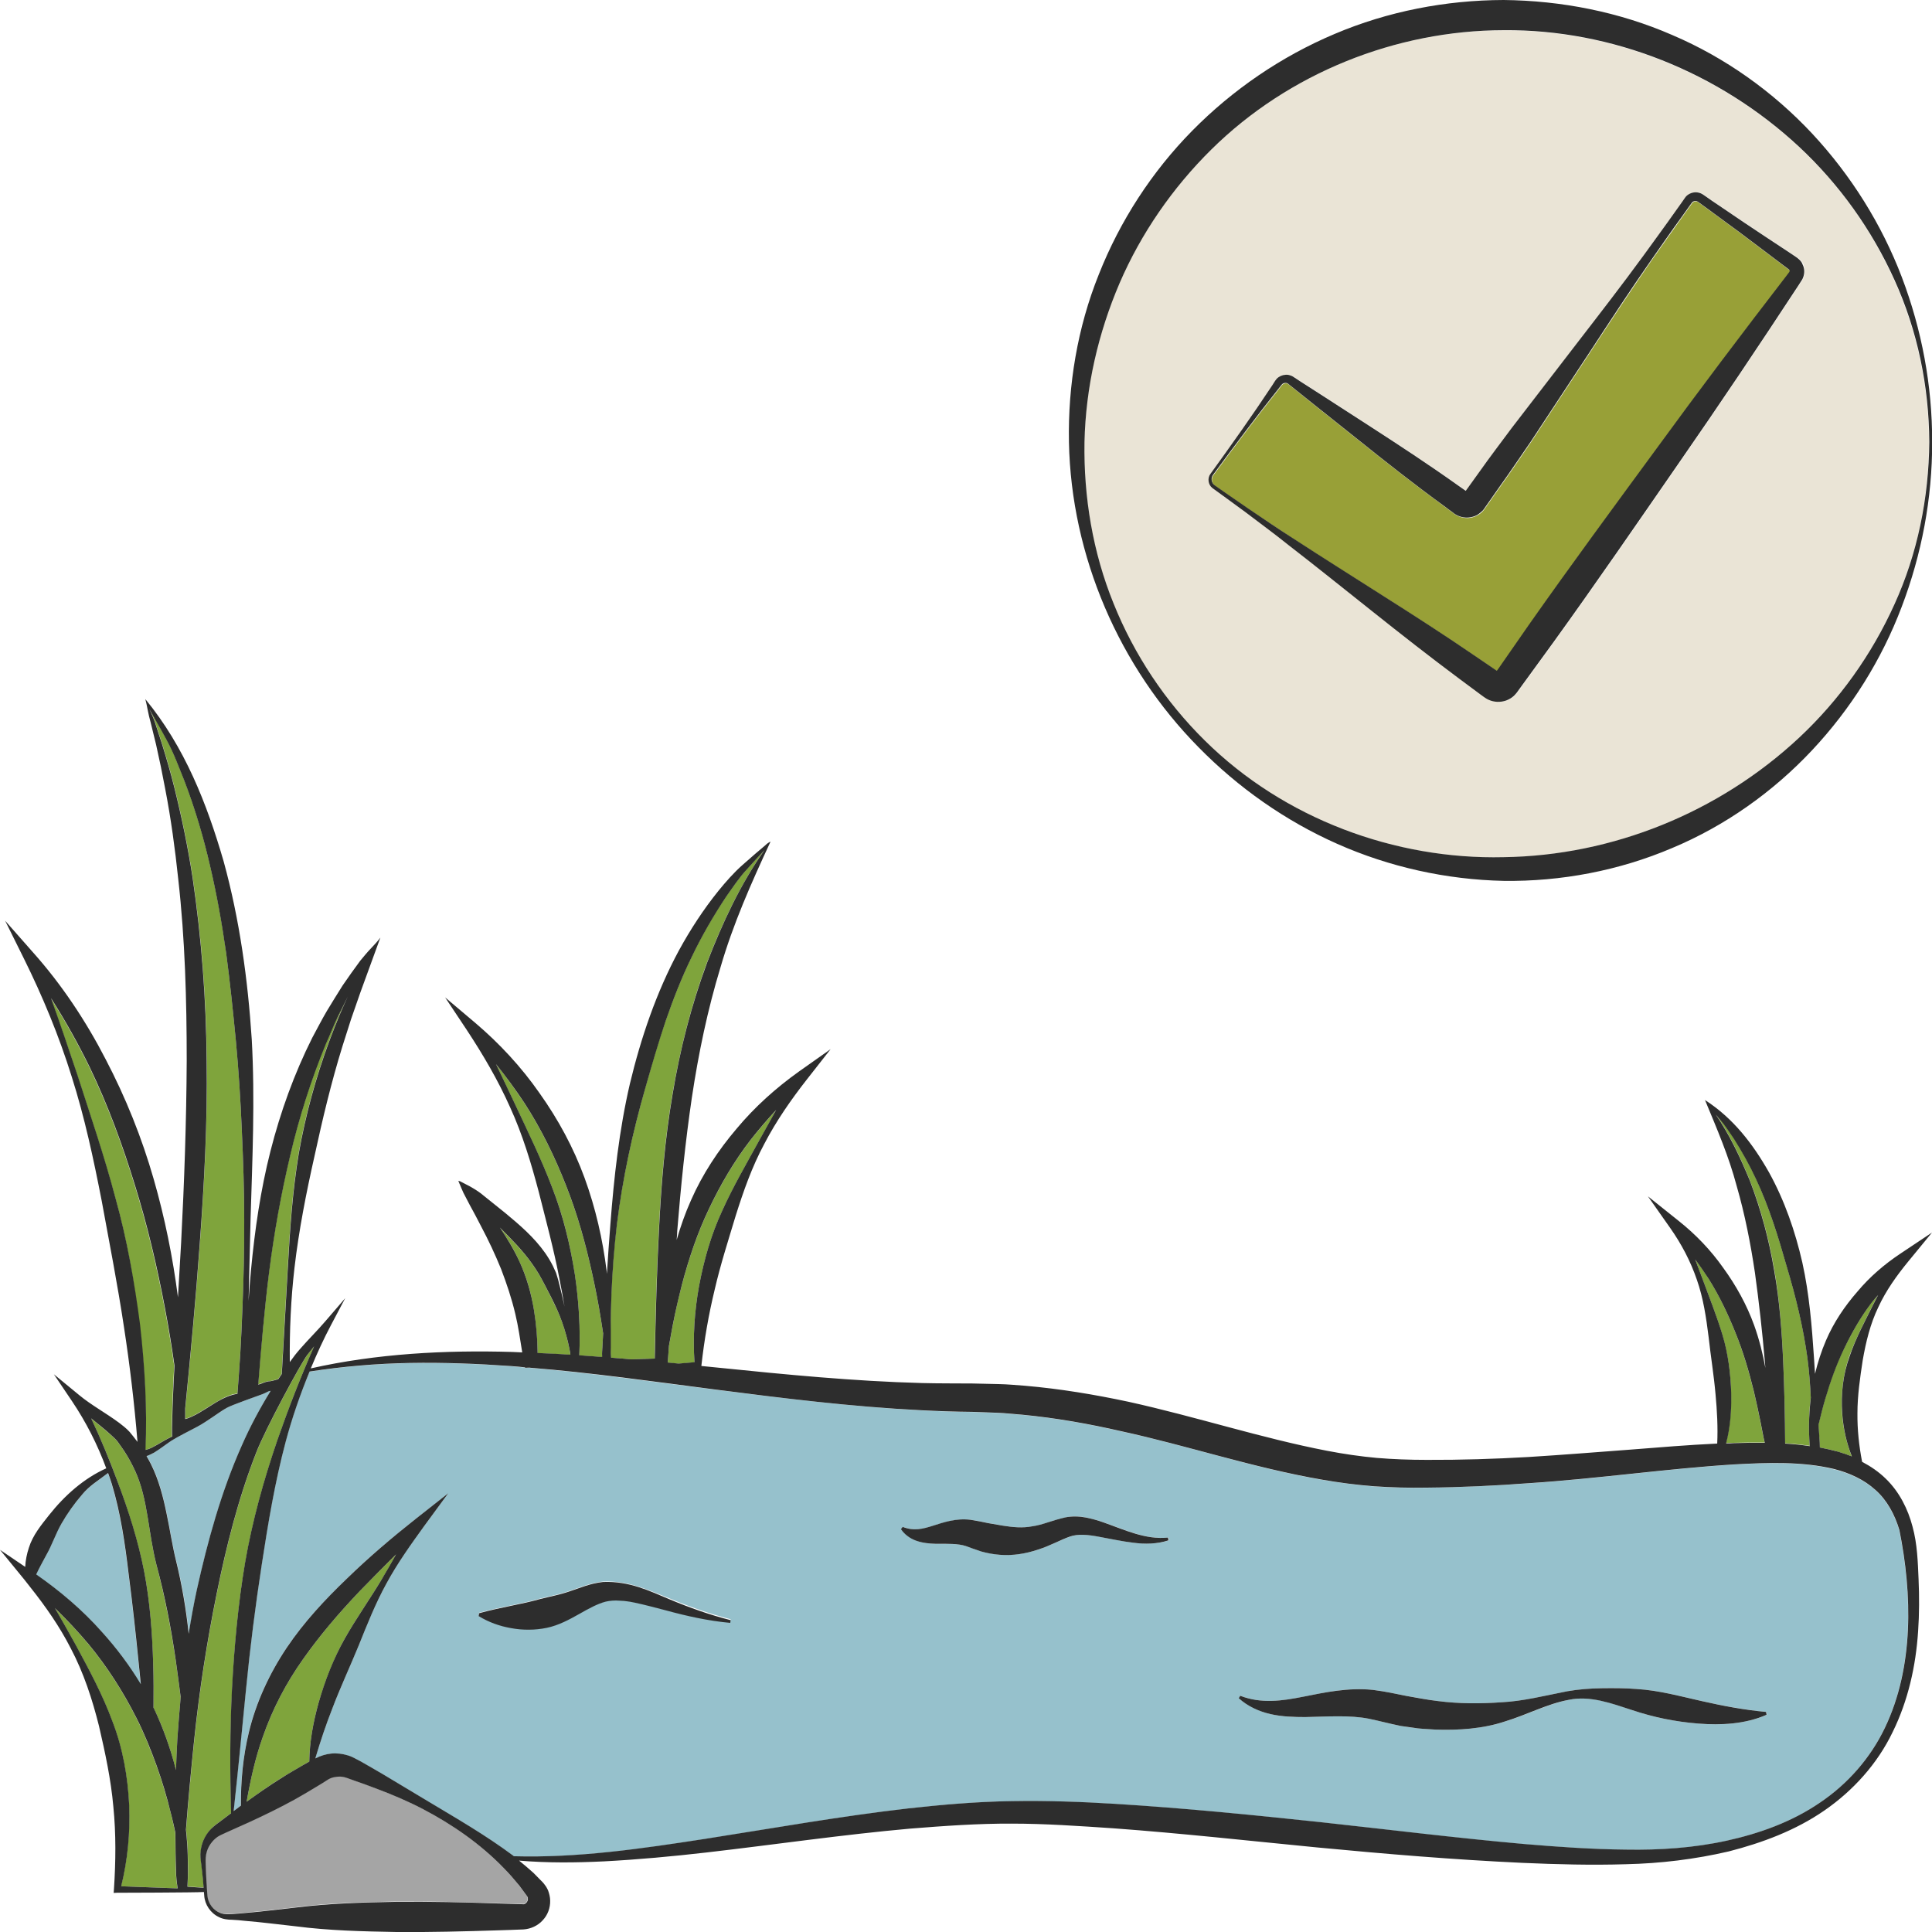 <?xml version="1.0" encoding="utf-8"?>
<!-- Generator: Adobe Illustrator 24.1.2, SVG Export Plug-In . SVG Version: 6.00 Build 0)  -->
<svg version="1.1" id="Layer_1" xmlns="http://www.w3.org/2000/svg" xmlns:xlink="http://www.w3.org/1999/xlink" x="0px" y="0px"
	 viewBox="0 0 128 128" style="enable-background:new 0 0 128 128;" xml:space="preserve">
<style type="text/css">
	.st0{fill:#7FA43C;}
	.st1{fill:#96C1CC;}
	.st2{fill:#A5A5A5;}
	.st3{fill:#2D2D2D;}
	.st4{fill:#98A037;}
	.st5{fill:#EAE4D6;}
</style>
<g>
	<g>
		<path class="st0" d="M35.62,89.65c0.72,0.03,1.45,0.06,2.17,0.11c-0.02-0.12-0.04-0.25-0.06-0.37c-0.06-0.3-0.13-0.59-0.21-0.89
			c-0.15-0.59-0.36-1.16-0.61-1.72c-0.26-0.55-0.53-1.1-0.81-1.63c-0.14-0.27-0.27-0.52-0.41-0.75c-0.15-0.24-0.3-0.48-0.47-0.71
			c-0.59-0.83-1.34-1.58-2.1-2.35c0.49,0.7,0.94,1.44,1.29,2.24c0.49,1.02,0.79,2.13,0.97,3.24C35.52,87.76,35.61,88.71,35.62,89.65
			z"/>
		<path class="st0" d="M38.38,89.8c0.5,0.03,1.01,0.07,1.51,0.11l0-0.06c-0.01-0.2,0.02-0.39,0.02-0.59l0.05-0.91l-0.15-0.95
			c-0.16-1.02-0.36-2.03-0.58-3.03c-0.44-2-0.99-3.97-1.74-5.85c-0.74-1.88-1.63-3.71-2.73-5.41c-0.59-0.89-1.22-1.76-1.9-2.6
			c0.43,0.9,0.86,1.81,1.29,2.71c0.83,1.8,1.72,3.59,2.43,5.46c0.74,1.86,1.2,3.82,1.51,5.8C38.35,86.24,38.46,88.02,38.38,89.8z"/>
		<path class="st0" d="M40.47,89.85l0.01,0.1c0.45,0.04,0.89,0.07,1.33,0.11l1.56-0.05c0.06-2.85,0.13-5.7,0.28-8.55
			c0.15-2.99,0.39-5.99,0.9-8.96c0.5-2.97,1.24-5.91,2.29-8.73c1.01-2.62,2.23-5.21,3.8-7.45l-0.37,0.4l-0.78,0.86
			c-0.52,0.57-0.94,1.2-1.39,1.83c-0.86,1.28-1.62,2.61-2.28,3.99c-0.67,1.38-1.23,2.8-1.73,4.25c-0.5,1.45-0.92,2.93-1.34,4.42
			c-0.84,2.96-1.51,5.99-1.89,9.07c-0.19,1.54-0.3,3.09-0.36,4.64c-0.03,0.78-0.05,1.55-0.05,2.33l0,1.16
			C40.46,89.46,40.45,89.66,40.47,89.85z"/>
		<path class="st0" d="M17.76,91.51c0.2-0.01,0.32-0.04,0.51-0.1c0.05-0.01,0.1-0.03,0.15-0.04c0.08-0.12,0.16-0.23,0.24-0.35
			l0.4-7.05c0.14-2.53,0.31-5.07,0.73-7.59c0.44-2.51,1.12-4.98,2-7.37c0.23-0.6,0.46-1.19,0.7-1.78c0.18-0.41,0.36-0.81,0.54-1.21
			c-0.23,0.45-0.45,0.91-0.67,1.35c-0.28,0.59-0.51,1.2-0.78,1.79c-0.99,2.41-1.78,4.89-2.37,7.42c-0.6,2.53-1.06,5.1-1.39,7.7
			c-0.3,2.46-0.52,4.94-0.72,7.43c0.02,0,0.04,0,0.05-0.01C17.31,91.67,17.44,91.57,17.76,91.51z"/>
		<path class="st0" d="M13.69,93.28c0.33-0.21,0.67-0.42,1.04-0.62c0.29-0.14,0.61-0.3,1-0.33c0.03-0.37,0.06-0.8,0.09-1.19
			l0.1-1.48c0.06-0.99,0.1-1.97,0.14-2.96c0.09-1.97,0.13-3.95,0.12-5.93c0-1.98-0.07-3.95-0.16-5.92
			c-0.08-1.97-0.21-3.94-0.39-5.89c-0.19-1.96-0.39-3.91-0.65-5.86c-0.27-1.94-0.62-3.87-1.07-5.78c-0.44-1.91-1-3.79-1.7-5.62
			c-0.37-0.91-0.7-1.83-1.17-2.69c-0.23-0.43-0.47-0.86-0.72-1.29l-0.36-0.65L9.9,46.95c0.13,0.3,0.26,0.57,0.36,0.85l0.47,1.44
			c0.3,0.97,0.59,1.94,0.83,2.93c0.49,1.97,0.9,3.96,1.21,5.97c0.59,4.02,0.9,8.08,0.93,12.14c0.05,4.06-0.16,8.11-0.46,12.15
			c-0.26,3.63-0.6,7.25-0.96,10.86l0,0.67c0,0.01,0,0.03,0,0.04c0.14-0.04,0.29-0.1,0.43-0.16C13.03,93.69,13.35,93.49,13.69,93.28z
			"/>
		<path class="st1" d="M10.87,95.79c-0.21,0.15-0.42,0.3-0.65,0.44c-0.15,0.09-0.31,0.18-0.5,0.23c0.1,0.18,0.21,0.36,0.3,0.55
			c0.51,1.03,0.8,2.15,1.02,3.23c0.23,1.08,0.37,2.13,0.63,3.14c0.39,1.58,0.68,3.21,0.84,4.85c0.16-0.97,0.33-1.94,0.54-2.91
			c0.72-3.24,1.61-6.47,2.97-9.54c0.55-1.26,1.2-2.47,1.92-3.64c-0.03,0-0.06,0.01-0.08,0.01c-0.06,0.01-0.26,0.13-0.47,0.21
			c-0.22,0.09-2.02,0.71-2.33,0.89c-0.32,0.18-0.64,0.41-0.97,0.63c-0.33,0.22-0.66,0.45-1.04,0.65c-0.24,0.12-1.44,0.75-1.55,0.82
			C11.28,95.49,11.08,95.64,10.87,95.79z"/>
		<path class="st0" d="M44.32,89.17c-0.03,0.37-0.05,0.74-0.08,1.11c0.24,0.02,0.48,0.05,0.72,0.07l1.05-0.09
			c-0.11-1.68,0-3.37,0.3-5.03c0.32-1.72,0.8-3.42,1.54-5.01c0.72-1.6,1.6-3.1,2.43-4.62c0.38-0.68,0.76-1.37,1.14-2.05
			c-0.59,0.64-1.16,1.3-1.69,1.98c-1.09,1.41-1.99,2.95-2.75,4.55c-0.77,1.6-1.34,3.3-1.8,5.04c-0.23,0.87-0.43,1.76-0.6,2.65
			L44.32,89.17z"/>
		<path class="st0" d="M118.14,90.18c0.08,1.82,0.12,3.63,0.13,5.44c0.54,0.03,1.09,0.09,1.63,0.17c-0.02-0.16-0.03-0.32-0.03-0.48
			c-0.01-0.31-0.03-0.63-0.02-0.94c0.01-0.6,0.04-1.2,0.12-1.79c-0.04-0.87-0.11-1.73-0.22-2.6c-0.28-2.07-0.78-4.09-1.37-6.07
			c-0.57-1.99-1.17-3.95-2.04-5.81c-0.43-0.93-0.93-1.82-1.48-2.69c-0.29-0.43-0.55-0.86-0.9-1.25l-0.29-0.34
			c0.92,1.33,1.64,2.86,2.27,4.4c0.74,1.9,1.26,3.89,1.61,5.89C117.9,86.14,118.05,88.17,118.14,90.18z"/>
		<path class="st0" d="M114.69,92.33c0.02,1.09-0.07,2.21-0.34,3.28c0.16-0.01,0.32-0.02,0.49-0.02c0.68-0.02,1.37-0.03,2.07-0.02
			l-0.08-0.35l-0.2-1.03c-0.14-0.68-0.28-1.36-0.44-2.02c-0.33-1.33-0.71-2.64-1.22-3.89c-0.5-1.25-1.08-2.47-1.8-3.61
			c-0.27-0.42-0.57-0.84-0.87-1.25c0.15,0.41,0.31,0.81,0.46,1.22c0.45,1.23,0.95,2.46,1.33,3.73
			C114.49,89.67,114.66,91,114.69,92.33z"/>
		<path class="st0" d="M9.62,96.06c0.14-0.03,0.28-0.08,0.42-0.15c0.22-0.11,0.44-0.24,0.66-0.37c0.22-0.13,0.45-0.26,0.69-0.37
			c-0.06-0.16,0.07-3.37,0.15-4.69c-0.18-1.28-0.39-2.55-0.63-3.81c-0.52-2.76-1.16-5.48-1.99-8.15c-0.82-2.67-1.78-5.29-2.99-7.8
			c-0.77-1.58-1.63-3.11-2.57-4.59c0.61,1.69,1.19,3.39,1.75,5.09c0.88,2.7,1.79,5.4,2.53,8.15c0.77,2.75,1.25,5.57,1.6,8.4
			C9.58,90.52,9.74,93.3,9.62,96.06z"/>
		<path class="st1" d="M114.9,97.03c-4.48,0.28-8.99,0.94-13.54,1.24c-2.28,0.16-4.56,0.27-6.85,0.3c-1.13,0.02-2.31-0.01-3.48-0.09
			c-1.17-0.09-2.32-0.25-3.46-0.44c-4.57-0.79-8.89-2.26-13.26-3.2c-2.18-0.5-4.37-0.89-6.58-1.1c-0.55-0.04-1.1-0.11-1.66-0.13
			l-1.66-0.06c-1.14-0.01-2.29-0.05-3.43-0.11c-4.57-0.24-9.1-0.8-13.6-1.37c-4.12-0.52-8.22-1.11-12.33-1.45l-0.27,0.01l-0.01-0.03
			c-0.29-0.02-0.58-0.06-0.87-0.08c-2.25-0.16-4.51-0.25-6.76-0.21c-2.22,0.04-4.43,0.23-6.64,0.57c-0.63,1.51-1.17,3.06-1.58,4.64
			c-0.72,2.68-1.17,5.42-1.59,8.16c-0.42,2.74-0.77,5.49-1.04,8.25c-0.27,2.68-0.52,5.38-0.82,8.07l0.41-0.31
			c0.02-0.02,0.05-0.03,0.07-0.05c-0.01-1.62,0.15-3.26,0.53-4.87c0.48-1.99,1.37-3.9,2.51-5.6c1.14-1.71,2.55-3.19,4-4.59
			c1.44-1.41,2.97-2.7,4.54-3.94l2.16-1.7l-1.6,2.18c-0.9,1.22-1.77,2.46-2.49,3.79c-0.73,1.32-1.29,2.74-1.85,4.13
			c-0.57,1.39-1.19,2.74-1.73,4.13c-0.43,1.09-0.79,2.21-1.14,3.34c0.32-0.17,0.68-0.28,1.04-0.32c0.38-0.04,0.76,0.01,1.12,0.12
			c0.17,0.05,0.37,0.14,0.49,0.21l0.38,0.2c0.5,0.28,0.99,0.56,1.47,0.85l2.9,1.74c1.93,1.16,3.88,2.28,5.72,3.65
			c0.01,0.01,0.02,0.02,0.03,0.03c4.25,0.12,8.47-0.49,12.67-1.15c4.47-0.69,8.94-1.5,13.48-2.02c2.27-0.25,4.55-0.46,6.85-0.48
			c2.3-0.04,4.58,0.04,6.85,0.18c4.55,0.28,9.07,0.73,13.58,1.21c4.51,0.49,9,1.06,13.5,1.45c2.25,0.19,4.5,0.35,6.75,0.37
			c2.25,0.04,4.49-0.11,6.68-0.59c2.18-0.48,4.32-1.25,6.16-2.51c1.85-1.23,3.36-2.96,4.32-4.97c1.93-4.03,1.81-8.86,0.96-13.1
			c-0.31-1.03-0.82-1.98-1.59-2.66c-0.76-0.69-1.74-1.13-2.77-1.38C119.39,96.83,117.13,96.91,114.9,97.03z M48.38,107.49
			c-1.44-0.13-2.87-0.45-4.27-0.83c-0.7-0.18-1.39-0.38-2.06-0.51c-0.34-0.06-0.67-0.11-0.99-0.13c-0.33-0.03-0.65,0-0.92,0.06
			c-0.56,0.14-1.14,0.47-1.78,0.83c-0.64,0.36-1.36,0.75-2.14,0.91c-0.78,0.16-1.59,0.16-2.35,0.02c-0.76-0.13-1.49-0.39-2.16-0.8
			l0.03-0.19c1.5-0.4,2.82-0.59,4.05-0.94c0.62-0.16,1.25-0.27,1.92-0.5c0.66-0.21,1.39-0.54,2.25-0.63c1.73-0.07,3.07,0.6,4.4,1.12
			c1.32,0.55,2.66,1.02,4.05,1.38L48.38,107.49z M75.11,102.21c-0.77-0.09-1.53-0.26-2.25-0.39c-0.73-0.14-1.42-0.21-1.95-0.02
			c-0.59,0.2-1.3,0.59-2.1,0.86c-0.8,0.26-1.69,0.41-2.54,0.35c-0.43-0.03-0.84-0.11-1.24-0.22c-0.39-0.12-0.82-0.29-1.02-0.36
			c-0.52-0.17-1.21-0.14-2.01-0.15c-0.4-0.01-0.84-0.04-1.27-0.2c-0.42-0.15-0.79-0.43-1.02-0.77l0.12-0.15
			c0.73,0.29,1.32,0.14,2.01-0.08c0.68-0.21,1.51-0.5,2.48-0.39c0.54,0.09,0.82,0.14,1.16,0.22l0.99,0.17
			c0.65,0.1,1.29,0.17,1.95,0.04c0.67-0.09,1.31-0.4,2.19-0.59c0.44-0.1,0.95-0.08,1.35,0.01c0.42,0.08,0.8,0.2,1.16,0.32
			c1.45,0.5,2.8,1.16,4.29,1.01l0.04,0.18C76.69,102.3,75.88,102.3,75.11,102.21z M112.52,114.19c-1.52-0.12-2.99-0.41-4.37-0.89
			c-1.38-0.46-2.8-0.98-4.21-0.68c-1.41,0.27-2.74,0.99-4.22,1.43c-1.47,0.49-3.06,0.59-4.6,0.54c-0.38-0.03-0.77-0.04-1.16-0.08
			c-0.38-0.04-0.76-0.1-1.14-0.16c-0.74-0.14-1.53-0.36-2.12-0.48c-1.29-0.25-2.7-0.14-4.21-0.11c-0.76,0.01-1.55-0.02-2.32-0.2
			c-0.77-0.18-1.52-0.53-2.09-1.05l0.1-0.16c1.4,0.54,2.76,0.34,4.18,0.06c1.41-0.28,2.96-0.63,4.61-0.45
			c0.87,0.11,1.51,0.26,2.22,0.4c0.7,0.11,1.39,0.26,2.09,0.34c1.4,0.18,2.79,0.18,4.21,0.08c1.43-0.07,2.87-0.44,4.36-0.73
			c0.75-0.13,1.53-0.19,2.29-0.2c0.77-0.01,1.54-0.01,2.29,0.05c1.51,0.09,2.92,0.49,4.32,0.8c1.41,0.32,2.78,0.57,4.28,0.72
			l0.03,0.19C115.63,114.23,114.02,114.31,112.52,114.19z"/>
		<path class="st0" d="M124.09,86.44c0.11-0.21,0.22-0.42,0.33-0.64c-0.14,0.18-0.3,0.34-0.44,0.52c-0.71,0.95-1.29,1.97-1.81,3.03
			c-0.52,1.06-0.92,2.18-1.25,3.33c-0.17,0.57-0.31,1.15-0.45,1.73l0.02,0.24c0.02,0.42,0.08,0.82,0.07,1.25
			c0.41,0.08,0.81,0.16,1.22,0.28c0.3,0.09,0.6,0.19,0.9,0.31c-0.35-0.9-0.57-1.87-0.64-2.85c-0.08-1.28,0.06-2.58,0.48-3.78
			C122.95,88.66,123.54,87.55,124.09,86.44z"/>
		<path class="st1" d="M6.75,108.14c0.96,1.06,1.83,2.22,2.57,3.45c-0.04-0.43-0.09-0.85-0.13-1.28c-0.2-2.03-0.42-4.04-0.68-6.04
			c-0.24-2-0.53-4.02-1.12-5.97c-0.09-0.29-0.13-0.41-0.24-0.7c-0.61,0.48-1.23,0.84-1.72,1.43c-0.52,0.6-0.98,1.25-1.37,1.93
			c-0.4,0.68-0.63,1.43-1.01,2.09c-0.23,0.43-0.46,0.84-0.67,1.28C3.97,105.42,5.46,106.68,6.75,108.14z"/>
		<path class="st0" d="M20.1,116.93c0.13-0.08,0.26-0.15,0.39-0.22c0.02-1.31,0.26-2.61,0.61-3.87c0.43-1.48,0.99-2.92,1.73-4.26
			c0.76-1.34,1.64-2.58,2.42-3.88c0.35-0.56,0.67-1.14,0.99-1.72c-0.81,0.81-1.62,1.62-2.41,2.44c-1.36,1.43-2.64,2.92-3.75,4.5
			c-1.12,1.58-2.02,3.29-2.66,5.13c-0.5,1.38-0.82,2.84-1.08,4.32c0.76-0.55,1.52-1.09,2.31-1.58
			C19.13,117.49,19.62,117.21,20.1,116.93z"/>
		<path class="st2" d="M27.99,119.83c-0.99-0.51-2.01-0.95-3.05-1.34c-0.52-0.2-1.04-0.38-1.57-0.57l-0.39-0.14
			c-0.13-0.05-0.19-0.06-0.3-0.08c-0.18-0.03-0.37-0.01-0.54,0.02c-0.18,0.04-0.34,0.11-0.49,0.2c-0.22,0.15-0.47,0.3-0.71,0.44
			c-0.48,0.29-0.96,0.58-1.45,0.85c-0.98,0.54-1.99,1.03-3.01,1.5l-1.54,0.69c-0.28,0.12-0.47,0.2-0.66,0.36
			c-0.19,0.15-0.35,0.34-0.46,0.56c-0.12,0.22-0.19,0.47-0.21,0.73c-0.01,0.25,0.01,0.55,0.01,0.83c0.02,0.56,0.05,1.12,0.1,1.68
			c0.04,0.53,0.41,1.01,0.89,1.17c0.25,0.09,0.48,0.08,0.77,0.06c0.28-0.01,0.56-0.04,0.84-0.07c1.12-0.09,2.23-0.24,3.35-0.36
			c2.23-0.29,4.47-0.34,6.7-0.38c2.23-0.02,4.47,0.04,6.7,0.11l1.64,0.05c0.15,0.03,0.3-0.1,0.34-0.28c0.01-0.04,0.01-0.08,0-0.13
			c-0.01-0.02-0.01-0.05-0.02-0.07c-0.01-0.02-0.02-0.05-0.07-0.11l-0.47-0.64c-0.34-0.41-0.69-0.82-1.08-1.21
			C31.81,122.15,29.96,120.86,27.99,119.83z"/>
		<path class="st0" d="M14.54,120.71l0.78-0.59c-0.08-2.75-0.08-5.51,0.06-8.26c0.15-2.79,0.39-5.59,0.87-8.36
			c0.48-2.77,1.24-5.49,2.15-8.14c0.73-2.09,1.52-4.15,2.42-6.17c-0.15,0.18-0.3,0.36-0.44,0.55c-0.43,0.55-2.8,4.96-3.38,6.45
			c-1.19,3.03-1.99,6.2-2.64,9.41c-0.65,3.2-1.15,6.43-1.49,9.7c-0.2,1.96-0.39,3.94-0.54,5.91c0.03,0.31,0.06,0.62,0.08,0.92
			c0.04,0.51,0.03,1.01,0.05,1.52c0.01,0.46-0.02,0.92-0.03,1.34c0.36,0.02,0.71,0.04,1.07,0.07c-0.03-0.38-0.06-0.77-0.11-1.15
			c-0.03-0.28-0.07-0.54-0.1-0.85c-0.01-0.3,0.02-0.61,0.11-0.91c0.09-0.3,0.25-0.58,0.46-0.83
			C14.03,121.07,14.33,120.86,14.54,120.71z"/>
		<path class="st0" d="M11.62,122.66l-0.01-1.23c-0.15-0.71-0.31-1.42-0.51-2.11c-0.29-1.08-0.64-2.13-1.04-3.16
			c-0.09-0.18-0.16-0.4-0.27-0.68c-0.24-0.56-0.48-1.12-0.76-1.66c-0.88-1.74-1.93-3.39-3.18-4.9c-0.7-0.83-1.44-1.62-2.22-2.38
			c0.48,0.82,0.95,1.65,1.4,2.48c0.88,1.63,1.77,3.28,2.42,5.05c0.68,1.76,1.01,3.65,1.1,5.54c0.07,1.81-0.1,3.62-0.53,5.36
			l3.74,0.14c-0.06-0.41-0.11-0.82-0.11-1.21C11.64,123.48,11.62,123.07,11.62,122.66z"/>
		<path class="st0" d="M10.37,103.7c-0.56-2.18-0.56-4.36-1.4-6.2c-0.21-0.46-0.45-0.91-0.73-1.34c-0.14-0.21-0.3-0.43-0.44-0.63
			c-0.11-0.15-0.31-0.33-0.5-0.5c-0.41-0.36-0.83-0.7-1.26-1.05c0.65,1.37,1.23,2.77,1.75,4.19c0.72,1.92,1.35,3.91,1.76,5.94
			c0.39,2.03,0.53,4.1,0.6,6.15c0.03,0.96,0.03,1.93,0.02,2.89c0.02,0.03,0.03,0.06,0.05,0.09c0.62,1.3,1.09,2.66,1.44,4.04
			c0.02-0.69,0.05-1.38,0.09-2.06c0.06-0.92,0.13-1.83,0.22-2.75c-0.1-0.83-0.22-1.65-0.33-2.47
			C11.32,107.85,10.92,105.78,10.37,103.7z"/>
		<path class="st3" d="M112.74,112.7c-1.4-0.31-2.81-0.71-4.32-0.8c-0.75-0.06-1.52-0.06-2.29-0.05c-0.76,0.01-1.54,0.07-2.29,0.2
			c-1.49,0.29-2.93,0.66-4.36,0.73c-1.42,0.1-2.81,0.1-4.21-0.08c-0.7-0.08-1.39-0.22-2.09-0.34c-0.71-0.14-1.35-0.29-2.22-0.4
			c-1.65-0.17-3.2,0.17-4.61,0.45c-1.41,0.28-2.78,0.48-4.18-0.06l-0.1,0.16c0.57,0.52,1.31,0.87,2.09,1.05
			c0.78,0.18,1.57,0.2,2.32,0.2c1.52-0.03,2.93-0.14,4.21,0.11c0.59,0.12,1.38,0.33,2.12,0.48c0.38,0.05,0.76,0.11,1.14,0.16
			c0.38,0.04,0.77,0.05,1.16,0.08c1.54,0.05,3.13-0.05,4.6-0.54c1.48-0.45,2.81-1.17,4.22-1.43c1.41-0.3,2.83,0.23,4.21,0.68
			c1.39,0.47,2.85,0.77,4.37,0.89c1.51,0.12,3.11,0.04,4.53-0.58l-0.03-0.19C115.52,113.28,114.15,113.02,112.74,112.7z"/>
		<path class="st3" d="M73.1,100.86c-0.37-0.13-0.75-0.24-1.16-0.32c-0.4-0.08-0.91-0.1-1.35-0.01c-0.87,0.19-1.52,0.5-2.19,0.59
			c-0.66,0.13-1.3,0.06-1.95-0.04l-0.99-0.17c-0.34-0.08-0.63-0.13-1.16-0.22c-0.98-0.12-1.81,0.18-2.48,0.39
			c-0.69,0.22-1.28,0.37-2.01,0.08l-0.12,0.15c0.23,0.34,0.59,0.62,1.02,0.77c0.42,0.15,0.87,0.19,1.27,0.2
			c0.81,0,1.49-0.02,2.01,0.15c0.2,0.07,0.64,0.24,1.02,0.36c0.4,0.11,0.81,0.19,1.24,0.22c0.85,0.07,1.74-0.08,2.54-0.35
			c0.81-0.26,1.51-0.66,2.1-0.86c0.53-0.19,1.22-0.12,1.95,0.02c0.73,0.13,1.48,0.3,2.25,0.39c0.77,0.1,1.58,0.09,2.33-0.16
			l-0.04-0.18C75.9,102.02,74.55,101.37,73.1,100.86z"/>
		<path class="st3" d="M124.44,86.61c0.51-1.11,1.23-2.11,2-3.05l1.56-1.9l-2.1,1.4c-1.05,0.7-2.02,1.53-2.84,2.51
			c-0.84,0.96-1.57,2.04-2.08,3.23c-0.31,0.72-0.55,1.46-0.73,2.22l-0.07-1.08c-0.14-2.1-0.31-4.21-0.77-6.29
			c-0.47-2.06-1.17-4.1-2.21-5.98c-1.06-1.87-2.36-3.58-4.24-4.79c0.81,1.95,1.58,3.74,2.09,5.66c0.55,1.9,0.93,3.84,1.22,5.79
			c0.27,1.96,0.49,3.93,0.66,5.92c0.01,0.13,0.02,0.25,0.03,0.38c-0.17-0.95-0.41-1.9-0.74-2.82c-0.49-1.36-1.2-2.64-2.05-3.81
			c-0.83-1.18-1.83-2.22-2.95-3.11l-2.04-1.63l1.47,2.09c0.74,1.05,1.35,2.2,1.77,3.43c0.43,1.22,0.62,2.52,0.78,3.8
			c0.14,1.28,0.35,2.54,0.46,3.81c0.1,1.08,0.16,2.17,0.11,3.25c-1.93,0.09-3.83,0.25-5.74,0.4c-2.26,0.17-4.51,0.35-6.76,0.49
			c-2.25,0.13-4.5,0.2-6.74,0.19c-1.13,0-2.23-0.04-3.32-0.13c-1.09-0.1-2.19-0.26-3.28-0.47c-4.36-0.84-8.68-2.26-13.17-3.25
			c-2.25-0.48-4.53-0.86-6.84-1.06c-0.58-0.04-1.16-0.1-1.74-0.11l-1.74-0.04c-1.13-0.01-2.24,0-3.37-0.03
			c-4.49-0.12-8.99-0.56-13.5-1.02c-0.36-0.04-0.73-0.07-1.1-0.11l0-0.03c0.19-1.71,0.48-3.38,0.88-5.03
			c0.38-1.65,0.9-3.26,1.39-4.89c0.51-1.62,1.08-3.25,1.9-4.77c0.79-1.52,1.78-2.94,2.83-4.28l1.56-1.99L52.92,71
			c-1.51,1.08-2.91,2.33-4.11,3.77c-1.22,1.43-2.27,3.02-3.03,4.75c-0.38,0.85-0.69,1.73-0.95,2.63c0.02-0.21,0.03-0.41,0.04-0.62
			c0.24-2.96,0.54-5.91,0.97-8.83c0.44-2.92,1.04-5.81,1.9-8.63c0.83-2.85,2.01-5.52,3.31-8.31c-0.08,0.03-0.25,0.14-0.3,0.2
			l-0.22,0.19l-0.45,0.38l-0.88,0.77c-0.59,0.52-1.12,1.13-1.61,1.73c-0.99,1.23-1.85,2.55-2.61,3.94c-1.5,2.78-2.52,5.8-3.25,8.84
			c-0.71,3.06-1.05,6.19-1.29,9.29c-0.09,1.1-0.16,2.2-0.23,3.3c-0.01-0.07-0.01-0.13-0.02-0.2c-0.26-2.09-0.73-4.16-1.46-6.16
			c-0.73-2-1.75-3.88-2.98-5.61c-1.21-1.74-2.66-3.3-4.26-4.66l-2-1.69l1.43,2.15C32,69.87,33,71.57,33.8,73.37
			c0.82,1.79,1.39,3.69,1.89,5.58c0.48,1.9,0.99,3.78,1.36,5.7c0.13,0.65,0.25,1.31,0.36,1.96c0,0,0,0,0-0.01
			c-0.13-0.6-0.27-1.21-0.43-1.81l-0.14-0.46l-0.21-0.46c-0.15-0.3-0.32-0.58-0.5-0.84c-0.75-1.07-1.72-1.89-2.66-2.67l-1.42-1.14
			c-0.23-0.2-0.52-0.39-0.78-0.54c-0.13-0.08-0.27-0.15-0.41-0.22l-0.21-0.11l-0.1-0.05c-0.04-0.04-0.15-0.06-0.19-0.05
			c0.03,0.05,0.06,0.1,0.08,0.16c0,0.01-0.01,0.02,0,0.02l0.02,0.03c0.07,0.16,0.14,0.35,0.24,0.56l0.4,0.77
			c0.26,0.48,0.52,0.95,0.76,1.43c0.5,0.94,0.95,1.9,1.34,2.86c0.37,0.97,0.7,1.95,0.94,2.97c0.2,0.83,0.32,1.69,0.46,2.55
			c-0.22-0.01-0.44-0.02-0.66-0.03c-4.47-0.13-8.99,0.11-13.35,1.09c0.41-0.98,0.85-1.95,1.35-2.89l0.93-1.76l-1.3,1.51
			c-0.53,0.62-1.12,1.2-1.67,1.83c-0.25,0.28-0.48,0.58-0.7,0.89c-0.02-2.09,0.07-4.17,0.31-6.24c0.29-2.5,0.78-4.98,1.33-7.42
			c0.53-2.45,1.11-4.88,1.85-7.27l0.57-1.79l0.62-1.78l1.32-3.62c-0.18,0.24-0.39,0.47-0.63,0.72c-0.24,0.25-0.48,0.54-0.71,0.82
			c-0.41,0.55-0.78,1.08-1.16,1.63c-0.36,0.56-0.7,1.13-1.05,1.7c-0.34,0.58-0.64,1.17-0.96,1.76c-1.2,2.39-2.11,4.92-2.77,7.51
			c-0.66,2.59-1.04,5.24-1.29,7.88c-0.06,0.68-0.12,1.36-0.16,2.05l0.13-5.42c0.12-3.96,0.3-7.91,0.08-11.9
			c-0.26-3.96-0.8-7.93-1.86-11.79c-1.11-3.83-2.58-7.59-5.19-10.76c0.12,0.45,0.19,1,0.35,1.54l0.36,1.47l0.32,1.48l0.29,1.48
			c0.38,1.97,0.65,3.97,0.86,5.96c0.45,3.99,0.56,8.01,0.56,12.02c-0.02,4.02-0.16,8.04-0.37,12.06c-0.07,1.21-0.14,2.42-0.21,3.62
			c-0.34-2.64-0.87-5.27-1.61-7.84C9.4,75.39,8.33,72.72,7,70.18c-1.31-2.54-2.91-4.95-4.81-7.08L0.34,61l1.23,2.48
			c1.25,2.52,2.34,5.15,3.18,7.85c0.86,2.7,1.45,5.47,1.99,8.24c0.51,2.78,1.05,5.54,1.47,8.33c0.39,2.53,0.69,5.07,0.9,7.63
			c-0.17-0.23-0.34-0.44-0.52-0.66c-0.24-0.26-0.46-0.42-0.69-0.6c-0.89-0.66-1.87-1.19-2.64-1.83l-1.69-1.39l1.2,1.78
			c0.93,1.38,1.69,2.88,2.27,4.45c-1.49,0.67-2.76,1.8-3.79,3.1c-0.52,0.66-1.08,1.33-1.34,2.17c-0.13,0.4-0.22,0.83-0.24,1.26
			L0,102.68l1.61,1.97c0.06,0.07,0.4,0.51,0.4,0.51c1.01,1.27,1.94,2.6,2.68,4.05c0.86,1.63,1.43,3.39,1.87,5.15
			c0.41,1.77,0.79,3.53,0.95,5.34c0.18,1.8,0.16,3.62,0.04,5.45l-0.02,0.26l0.23-0.01c0,0,5.23-0.01,5.75-0.05
			c0.01,0.13,0.01,0.12,0.02,0.24c0.04,0.6,0.42,1.16,0.97,1.42c0.26,0.14,0.61,0.18,0.88,0.18c0.28,0.01,0.56,0.04,0.84,0.07
			c1.12,0.09,2.23,0.24,3.35,0.36c2.23,0.29,4.47,0.34,6.7,0.38c2.23,0.02,4.47-0.04,6.7-0.11c0.57-0.02,1.08-0.03,1.71-0.06
			c0.48-0.03,0.96-0.25,1.28-0.61c0.33-0.35,0.5-0.82,0.49-1.29c0-0.24-0.06-0.47-0.14-0.69c-0.05-0.1-0.1-0.21-0.17-0.3
			c-0.07-0.1-0.14-0.19-0.18-0.23l-0.62-0.63c-0.31-0.28-0.63-0.55-0.95-0.81c1.87,0.16,3.76,0.14,5.63,0.05
			c2.27-0.12,4.54-0.33,6.8-0.59c4.51-0.52,9-1.18,13.49-1.58c2.25-0.18,4.49-0.34,6.72-0.33c2.24,0,4.49,0.16,6.74,0.31
			c4.5,0.33,9,0.83,13.52,1.27c4.51,0.43,9.04,0.81,13.59,1.02c2.28,0.1,4.55,0.16,6.84,0.09c2.29-0.05,4.59-0.33,6.82-0.85
			c2.22-0.57,4.42-1.39,6.33-2.71c1.9-1.31,3.51-3.09,4.52-5.19c1.03-2.09,1.54-4.39,1.69-6.69c0.08-1.15,0.08-2.31,0.03-3.45
			c-0.05-1.12-0.08-2.32-0.4-3.48c-0.3-1.15-0.87-2.3-1.77-3.17c-0.47-0.46-1-0.82-1.57-1.12c-0.21-1.08-0.32-2.15-0.31-3.21
			c0-1.18,0.17-2.34,0.35-3.52C123.62,88.91,123.91,87.71,124.44,86.61z M115.94,78.24c-0.63-1.53-1.35-3.07-2.27-4.4l0.29,0.34
			c0.34,0.39,0.6,0.82,0.9,1.25c0.55,0.87,1.05,1.76,1.48,2.69c0.87,1.85,1.47,3.81,2.04,5.81c0.59,1.97,1.09,4,1.37,6.07
			c0.11,0.86,0.18,1.73,0.22,2.6c-0.07,0.6-0.11,1.2-0.12,1.79c-0.01,0.31,0.01,0.63,0.02,0.94c0,0.16,0.02,0.32,0.03,0.48
			c-0.54-0.08-1.09-0.14-1.63-0.17c-0.01-1.81-0.05-3.62-0.13-5.44c-0.09-2.01-0.24-4.04-0.6-6.05
			C117.2,82.13,116.67,80.15,115.94,78.24z M112.77,84.66c-0.16-0.41-0.31-0.81-0.46-1.22c0.3,0.41,0.59,0.82,0.87,1.25
			c0.72,1.14,1.3,2.36,1.8,3.61c0.51,1.25,0.89,2.55,1.22,3.89c0.16,0.67,0.3,1.34,0.44,2.02l0.2,1.03l0.08,0.35
			c-0.69-0.01-1.38,0-2.07,0.02c-0.16,0.01-0.33,0.02-0.49,0.02c0.28-1.07,0.36-2.19,0.34-3.28c-0.04-1.33-0.2-2.67-0.59-3.94
			C113.72,87.12,113.22,85.89,112.77,84.66z M45.18,85.11c0.46-1.74,1.03-3.44,1.8-5.04c0.76-1.6,1.66-3.14,2.75-4.55
			c0.53-0.68,1.1-1.34,1.69-1.98c-0.38,0.68-0.76,1.37-1.14,2.05c-0.83,1.52-1.71,3.02-2.43,4.62c-0.74,1.59-1.22,3.29-1.54,5.01
			c-0.3,1.66-0.41,3.36-0.3,5.03l-1.05,0.09c-0.24-0.02-0.48-0.05-0.72-0.07c0.03-0.37,0.05-0.74,0.08-1.11l0.26-1.41
			C44.75,86.87,44.96,85.98,45.18,85.11z M40.51,85.78c0.06-1.55,0.18-3.1,0.36-4.64c0.38-3.08,1.04-6.11,1.89-9.07
			c0.42-1.48,0.85-2.96,1.34-4.42c0.5-1.45,1.06-2.88,1.73-4.25c0.66-1.38,1.43-2.71,2.28-3.99c0.45-0.63,0.86-1.26,1.39-1.83
			l0.78-0.86l0.37-0.4c-1.58,2.23-2.79,4.83-3.8,7.45c-1.05,2.83-1.8,5.76-2.29,8.73c-0.51,2.97-0.75,5.97-0.9,8.96
			c-0.15,2.86-0.22,5.71-0.28,8.55l-1.56,0.05c-0.44-0.04-0.89-0.08-1.33-0.11l-0.01-0.1c-0.02-0.18-0.01-0.39-0.01-0.58l0-1.16
			C40.46,87.33,40.48,86.55,40.51,85.78z M36.58,78.67c-0.71-1.87-1.59-3.66-2.43-5.46c-0.43-0.9-0.85-1.81-1.29-2.71
			c0.67,0.84,1.31,1.7,1.9,2.6c1.1,1.7,1.99,3.53,2.73,5.41c0.75,1.88,1.3,3.85,1.74,5.85c0.22,1,0.42,2.01,0.58,3.03l0.15,0.95
			l-0.05,0.91c-0.01,0.2-0.03,0.38-0.02,0.59l0,0.06c-0.5-0.04-1.01-0.07-1.51-0.11c0.08-1.78-0.03-3.56-0.29-5.33
			C37.78,82.49,37.31,80.53,36.58,78.67z M34.41,83.57c-0.36-0.79-0.81-1.53-1.29-2.24c0.77,0.77,1.51,1.52,2.1,2.35
			c0.17,0.23,0.32,0.47,0.47,0.71c0.14,0.23,0.27,0.49,0.41,0.75c0.28,0.53,0.56,1.08,0.81,1.63c0.25,0.56,0.45,1.13,0.61,1.72
			c0.08,0.29,0.15,0.59,0.21,0.89c0.03,0.12,0.04,0.25,0.06,0.37c-0.72-0.05-1.45-0.08-2.17-0.11c-0.01-0.94-0.09-1.89-0.24-2.83
			C35.2,85.71,34.89,84.6,34.41,83.57z M17.83,84.29c0.33-2.6,0.79-5.17,1.39-7.7c0.59-2.53,1.38-5.01,2.37-7.42
			c0.27-0.59,0.5-1.2,0.78-1.79c0.23-0.45,0.44-0.9,0.67-1.35c-0.18,0.4-0.37,0.8-0.54,1.21c-0.24,0.59-0.48,1.18-0.7,1.78
			c-0.88,2.39-1.56,4.86-2,7.37c-0.42,2.52-0.59,5.06-0.73,7.59l-0.4,7.05c-0.08,0.12-0.16,0.23-0.24,0.35
			c-0.05,0.01-0.1,0.03-0.15,0.04c-0.2,0.06-0.31,0.09-0.51,0.1c-0.32,0.06-0.45,0.17-0.61,0.2c-0.02,0.01-0.04,0.01-0.05,0.01
			C17.31,89.23,17.52,86.75,17.83,84.29z M12.27,93.97l0-0.67c0.36-3.61,0.7-7.23,0.96-10.86c0.3-4.03,0.52-8.09,0.46-12.15
			c-0.03-4.06-0.34-8.12-0.93-12.14c-0.31-2.01-0.72-4-1.21-5.97c-0.24-0.98-0.53-1.96-0.83-2.93l-0.47-1.44
			c-0.1-0.28-0.23-0.56-0.36-0.85l0.07,0.13l0.36,0.65c0.25,0.43,0.49,0.86,0.72,1.29c0.47,0.86,0.8,1.78,1.17,2.69
			c0.7,1.83,1.26,3.71,1.7,5.62c0.45,1.91,0.79,3.83,1.07,5.78c0.26,1.94,0.46,3.9,0.65,5.86c0.18,1.95,0.31,3.92,0.39,5.89
			c0.09,1.97,0.16,3.95,0.16,5.92c0.01,1.98-0.04,3.95-0.12,5.93c-0.04,0.99-0.08,1.97-0.14,2.96l-0.1,1.48
			c-0.03,0.39-0.06,0.82-0.09,1.19c-0.38,0.04-0.7,0.19-1,0.33c-0.37,0.19-0.71,0.41-1.04,0.62c-0.33,0.21-0.66,0.41-0.99,0.56
			c-0.14,0.07-0.29,0.12-0.43,0.16C12.27,94,12.27,93.98,12.27,93.97z M13.04,94.54c0.38-0.2,0.71-0.43,1.04-0.65
			c0.33-0.22,0.64-0.45,0.97-0.63c0.32-0.18,2.12-0.81,2.33-0.89c0.21-0.08,0.41-0.2,0.47-0.21c0.02,0,0.04-0.01,0.08-0.01
			c-0.72,1.17-1.37,2.38-1.92,3.64c-1.36,3.06-2.25,6.3-2.97,9.54c-0.21,0.96-0.38,1.93-0.54,2.91c-0.17-1.63-0.45-3.26-0.84-4.85
			c-0.25-1.01-0.4-2.06-0.63-3.14c-0.22-1.08-0.51-2.2-1.02-3.23c-0.09-0.19-0.2-0.37-0.3-0.55c0.18-0.06,0.35-0.15,0.5-0.23
			c0.23-0.14,0.44-0.29,0.65-0.44c0.21-0.15,0.41-0.3,0.63-0.43C11.6,95.29,12.8,94.66,13.04,94.54z M7.65,79.37
			C6.92,76.61,6,73.92,5.13,71.22c-0.57-1.7-1.14-3.4-1.75-5.09c0.94,1.48,1.8,3.01,2.57,4.59c1.21,2.51,2.17,5.14,2.99,7.8
			c0.83,2.67,1.47,5.39,1.99,8.15c0.24,1.26,0.45,2.53,0.63,3.81c-0.08,1.32-0.21,4.52-0.15,4.69c-0.24,0.11-0.47,0.24-0.69,0.37
			c-0.22,0.13-0.44,0.26-0.66,0.37c-0.14,0.07-0.28,0.12-0.42,0.15c0.12-2.77-0.05-5.55-0.36-8.3C8.91,84.94,8.42,82.12,7.65,79.37z
			 M3.06,103.04c0.38-0.66,0.62-1.41,1.01-2.09c0.39-0.68,0.85-1.33,1.37-1.93c0.48-0.59,1.1-0.95,1.72-1.43
			c0.1,0.29,0.15,0.41,0.24,0.7c0.59,1.95,0.88,3.96,1.12,5.97c0.26,2,0.48,4.02,0.68,6.04c0.04,0.43,0.09,0.85,0.13,1.28
			c-0.74-1.23-1.61-2.39-2.57-3.45c-1.29-1.46-2.78-2.72-4.36-3.82C2.6,103.88,2.83,103.47,3.06,103.04z M8.03,124.97
			c0.43-1.74,0.6-3.55,0.53-5.36c-0.09-1.89-0.42-3.78-1.1-5.54c-0.65-1.77-1.54-3.42-2.42-5.05c-0.46-0.83-0.92-1.66-1.4-2.48
			c0.78,0.76,1.52,1.55,2.22,2.38c1.25,1.51,2.3,3.16,3.18,4.9c0.28,0.54,0.52,1.1,0.76,1.66c0.11,0.28,0.19,0.5,0.27,0.68
			c0.4,1.03,0.75,2.08,1.04,3.16c0.19,0.7,0.36,1.4,0.51,2.11l0.01,1.23c0,0.41,0.02,0.83,0.03,1.24c0,0.4,0.05,0.81,0.11,1.21
			L8.03,124.97z M11.75,115.21c-0.04,0.69-0.07,1.38-0.09,2.06c-0.35-1.38-0.83-2.74-1.44-4.04c-0.02-0.03-0.03-0.06-0.05-0.09
			c0.01-0.96,0.01-1.92-0.02-2.89c-0.06-2.05-0.21-4.11-0.6-6.15c-0.4-2.03-1.03-4.01-1.76-5.94c-0.53-1.42-1.1-2.82-1.75-4.19
			c0.43,0.35,0.86,0.69,1.26,1.05c0.19,0.17,0.39,0.35,0.5,0.5c0.14,0.2,0.3,0.42,0.44,0.63c0.28,0.43,0.52,0.88,0.73,1.34
			c0.84,1.85,0.84,4.02,1.4,6.2c0.56,2.07,0.96,4.15,1.27,6.28c0.11,0.82,0.23,1.65,0.33,2.47
			C11.89,113.37,11.81,114.29,11.75,115.21z M13.39,122.16c-0.09,0.3-0.13,0.61-0.11,0.91c0.03,0.31,0.07,0.56,0.1,0.85
			c0.05,0.38,0.08,0.77,0.11,1.15c-0.36-0.02-0.71-0.05-1.07-0.07c0.02-0.42,0.04-0.88,0.03-1.34c-0.01-0.51-0.01-1.01-0.05-1.52
			c-0.02-0.31-0.05-0.62-0.08-0.92c0.15-1.98,0.34-3.95,0.54-5.91c0.34-3.26,0.84-6.5,1.49-9.7c0.65-3.21,1.45-6.38,2.64-9.41
			c0.58-1.5,2.95-5.9,3.38-6.45c0.14-0.18,0.29-0.37,0.44-0.55c-0.89,2.02-1.69,4.08-2.42,6.17c-0.91,2.65-1.67,5.37-2.15,8.14
			c-0.47,2.77-0.72,5.57-0.87,8.36c-0.14,2.75-0.14,5.51-0.06,8.26l-0.78,0.59c-0.21,0.15-0.5,0.36-0.7,0.62
			C13.64,121.57,13.48,121.86,13.39,122.16z M34.41,124.93l0.47,0.64c0.05,0.06,0.06,0.09,0.07,0.11c0.02,0.02,0.01,0.05,0.02,0.07
			c0,0.05,0.01,0.09,0,0.13c-0.05,0.18-0.2,0.31-0.34,0.28l-1.64-0.05c-2.23-0.08-4.47-0.13-6.7-0.11c-2.23,0.04-4.47,0.1-6.7,0.38
			c-1.12,0.12-2.23,0.27-3.35,0.36c-0.28,0.03-0.56,0.05-0.84,0.07c-0.29,0.02-0.52,0.03-0.77-0.06c-0.49-0.17-0.85-0.65-0.89-1.17
			c-0.04-0.56-0.08-1.12-0.1-1.68c0-0.27-0.03-0.57-0.01-0.83c0.02-0.26,0.09-0.51,0.21-0.73c0.12-0.22,0.28-0.41,0.46-0.56
			c0.19-0.16,0.39-0.23,0.66-0.36l1.54-0.69c1.02-0.47,2.03-0.96,3.01-1.5c0.49-0.27,0.97-0.56,1.45-0.85
			c0.24-0.14,0.48-0.29,0.71-0.44c0.15-0.1,0.31-0.17,0.49-0.2c0.17-0.03,0.36-0.05,0.54-0.02c0.1,0.02,0.16,0.03,0.3,0.08
			l0.39,0.14c0.52,0.18,1.05,0.37,1.57,0.57c1.04,0.39,2.07,0.83,3.05,1.34c1.97,1.03,3.82,2.32,5.34,3.89
			C33.72,124.11,34.07,124.52,34.41,124.93z M16.34,119.37c0.26-1.48,0.58-2.93,1.08-4.32c0.64-1.84,1.54-3.55,2.66-5.13
			c1.11-1.58,2.39-3.07,3.75-4.5c0.79-0.82,1.6-1.63,2.41-2.44c-0.32,0.58-0.65,1.15-0.99,1.72c-0.78,1.3-1.67,2.55-2.42,3.88
			c-0.75,1.34-1.31,2.78-1.73,4.26c-0.35,1.26-0.59,2.56-0.61,3.87c-0.13,0.07-0.26,0.15-0.39,0.22c-0.48,0.28-0.97,0.56-1.44,0.86
			C17.87,118.28,17.1,118.82,16.34,119.37z M124.25,98.71c0.77,0.68,1.28,1.63,1.59,2.66c0.85,4.24,0.97,9.07-0.96,13.1
			c-0.96,2.01-2.47,3.73-4.32,4.97c-1.84,1.26-3.98,2.03-6.16,2.51c-2.19,0.48-4.43,0.63-6.68,0.59c-2.25-0.02-4.5-0.18-6.75-0.37
			c-4.5-0.4-9-0.96-13.5-1.45c-4.51-0.48-9.03-0.93-13.58-1.21c-2.28-0.14-4.56-0.22-6.85-0.18c-2.3,0.03-4.58,0.23-6.85,0.48
			c-4.53,0.52-9,1.32-13.48,2.02c-4.2,0.65-8.42,1.27-12.67,1.15c-0.01-0.01-0.02-0.02-0.03-0.03c-1.85-1.38-3.79-2.49-5.72-3.65
			l-2.9-1.74c-0.49-0.29-0.98-0.57-1.47-0.85l-0.38-0.2c-0.12-0.07-0.32-0.16-0.49-0.21c-0.36-0.11-0.74-0.16-1.12-0.12
			c-0.36,0.04-0.71,0.15-1.04,0.32c0.34-1.14,0.71-2.25,1.14-3.34c0.53-1.39,1.16-2.74,1.73-4.13c0.56-1.39,1.12-2.81,1.85-4.13
			c0.72-1.33,1.6-2.56,2.49-3.79l1.6-2.18l-2.16,1.7c-1.57,1.24-3.1,2.54-4.54,3.94c-1.45,1.39-2.85,2.88-4,4.59
			c-1.14,1.7-2.03,3.61-2.51,5.6c-0.39,1.61-0.54,3.24-0.53,4.87c-0.02,0.02-0.05,0.03-0.07,0.05l-0.41,0.31
			c0.3-2.7,0.55-5.39,0.82-8.07c0.27-2.77,0.62-5.52,1.04-8.25c0.42-2.73,0.87-5.47,1.59-8.16c0.42-1.58,0.96-3.13,1.58-4.64
			c2.2-0.34,4.42-0.53,6.64-0.57c2.26-0.04,4.51,0.05,6.76,0.21c0.29,0.02,0.58,0.05,0.87,0.08l0.01,0.03l0.27-0.01
			c4.12,0.33,8.22,0.92,12.33,1.45c4.5,0.58,9.02,1.14,13.6,1.37c1.14,0.06,2.29,0.1,3.43,0.11l1.66,0.06
			c0.55,0.02,1.1,0.09,1.66,0.13c2.21,0.21,4.4,0.6,6.58,1.1c4.37,0.95,8.69,2.41,13.26,3.2c1.14,0.2,2.3,0.35,3.46,0.44
			c1.17,0.08,2.35,0.11,3.48,0.09c2.29-0.02,4.57-0.13,6.85-0.3c4.55-0.3,9.06-0.96,13.54-1.24c2.23-0.12,4.48-0.2,6.58,0.3
			C122.52,97.58,123.49,98.02,124.25,98.71z M122.05,93.64c0.07,0.98,0.28,1.95,0.64,2.85c-0.3-0.12-0.6-0.22-0.9-0.31
			c-0.41-0.11-0.81-0.2-1.22-0.28c0-0.43-0.05-0.83-0.07-1.25l-0.02-0.24c0.14-0.58,0.28-1.16,0.45-1.73
			c0.34-1.16,0.74-2.27,1.25-3.33c0.51-1.06,1.09-2.08,1.81-3.03c0.14-0.18,0.29-0.35,0.44-0.52c-0.11,0.21-0.22,0.43-0.33,0.64
			c-0.55,1.11-1.15,2.21-1.56,3.42C122.1,91.06,121.96,92.36,122.05,93.64z"/>
		<path class="st3" d="M39.96,104.81c-0.87,0.09-1.59,0.42-2.25,0.63c-0.67,0.23-1.3,0.34-1.92,0.5c-1.23,0.35-2.55,0.53-4.05,0.94
			l-0.03,0.19c0.67,0.41,1.4,0.67,2.16,0.8c0.76,0.14,1.57,0.14,2.35-0.02c0.78-0.16,1.5-0.55,2.14-0.91
			c0.65-0.37,1.23-0.69,1.78-0.83c0.27-0.06,0.59-0.09,0.92-0.06c0.33,0.01,0.66,0.06,0.99,0.13c0.67,0.14,1.36,0.33,2.06,0.51
			c1.39,0.38,2.83,0.7,4.27,0.83l0.03-0.18c-1.39-0.35-2.73-0.83-4.05-1.38C43.03,105.4,41.69,104.74,39.96,104.81z"/>
	</g>
	<path class="st4" d="M118.07,17.53l-1.43-1.08c-0.95-0.72-1.91-1.44-2.88-2.14l-0.72-0.53l-0.36-0.26l-0.18-0.13
		c-0.03-0.02-0.06-0.04-0.1-0.04c-0.07-0.02-0.15,0-0.21,0.04c-0.03,0.02-0.06,0.04-0.08,0.07l-0.13,0.18l-0.52,0.73
		c-0.7,0.97-1.38,1.96-2.07,2.93c-1.36,1.97-2.68,3.97-3.99,5.97l-3.95,6c-0.68,0.99-1.34,1.98-2.04,2.95l-1.03,1.47
		c-0.01,0.01-0.08,0.12-0.14,0.18c-0.06,0.07-0.13,0.13-0.21,0.18c-0.15,0.11-0.32,0.19-0.49,0.23c-0.35,0.09-0.74,0.03-1.06-0.15
		l-0.11-0.07l-0.05-0.04l-0.09-0.07l-0.18-0.13l-0.36-0.27c-1.93-1.41-3.82-2.89-5.69-4.39l-2.81-2.24l-1.4-1.12l-0.35-0.28
		c-0.07-0.06-0.09-0.07-0.12-0.09c-0.03-0.02-0.07-0.03-0.11-0.03c-0.08-0.01-0.16,0.02-0.23,0.07c-0.03,0.02-0.07,0.07-0.12,0.14
		l-0.14,0.18c-1.49,1.87-2.93,3.79-4.34,5.71c-0.15,0.21-0.1,0.52,0.1,0.67l0.73,0.51l1.48,1.02c1,0.66,1.98,1.34,2.99,1.99
		c2,1.31,4.04,2.58,6.06,3.87c2.02,1.28,4.04,2.58,6.01,3.93l1.44,0.98l0.11-0.15l2.05-2.95c2.75-3.91,5.59-7.76,8.42-11.62
		c2.82-3.87,5.7-7.68,8.63-11.48l0.18-0.24c0.01-0.02,0.02-0.04,0.01-0.07C118.64,17.94,118.29,17.7,118.07,17.53z"/>
	<path class="st5" d="M119.18,9.73c-5.31-4.93-12.4-7.77-19.56-7.72c-7.15,0-14.26,2.85-19.38,7.91c-2.55,2.52-4.64,5.53-6.07,8.84
		c-1.42,3.31-2.25,6.9-2.33,10.54c-0.06,3.63,0.55,7.31,1.93,10.7c1.36,3.4,3.44,6.51,6.05,9.08c5.24,5.17,12.6,7.88,19.79,7.72
		c7.21-0.1,14.27-2.96,19.58-7.92c2.65-2.48,4.81-5.51,6.32-8.85c1.52-3.35,2.27-7.04,2.29-10.73c-0.02-3.69-0.79-7.38-2.3-10.72
		C124,15.22,121.83,12.2,119.18,9.73z M119.51,18.33c-0.02,0.07-0.05,0.13-0.08,0.19l-0.09,0.14l-0.12,0.19
		c-2.63,4-5.29,7.98-8.02,11.91c-2.72,3.94-5.43,7.88-8.23,11.76l-2.11,2.9l-0.26,0.36l-0.08,0.11c-0.06,0.08-0.13,0.15-0.2,0.22
		c-0.15,0.13-0.32,0.23-0.5,0.3c-0.37,0.13-0.79,0.12-1.15-0.04c-0.09-0.04-0.18-0.09-0.25-0.14l-0.1-0.07l-0.18-0.13l-1.44-1.07
		c-1.92-1.42-3.81-2.9-5.68-4.4c-1.88-1.48-3.74-2.99-5.64-4.46c-0.94-0.74-1.9-1.45-2.85-2.18l-1.45-1.06l-0.73-0.53
		c-0.28-0.22-0.34-0.66-0.12-0.94c1.4-1.94,2.78-3.89,4.11-5.89l0.12-0.19c0.04-0.05,0.08-0.13,0.16-0.22
		c0.15-0.16,0.37-0.25,0.59-0.26c0.11,0,0.22,0.01,0.33,0.05c0.1,0.04,0.21,0.11,0.26,0.14l0.38,0.25l1.51,0.97l3.02,1.95
		c2.01,1.3,4.01,2.62,5.96,4l0.47,0.33l0.92-1.28c0.69-0.98,1.42-1.93,2.13-2.89l4.38-5.69c1.47-1.89,2.93-3.79,4.34-5.72
		c0.7-0.97,1.41-1.93,2.1-2.91l0.52-0.73l0.13-0.19c0.07-0.09,0.15-0.17,0.24-0.23c0.19-0.12,0.43-0.16,0.65-0.12
		c0.11,0.02,0.22,0.07,0.31,0.13l0.19,0.13l0.37,0.26l0.74,0.5c0.99,0.68,1.98,1.34,2.98,2l1.5,0.99l0.37,0.25
		c0.08,0.04,0.38,0.25,0.48,0.5C119.57,17.77,119.59,18.06,119.51,18.33z"/>
	<path class="st3" d="M120.06,8.85c-2.58-2.76-5.75-5.03-9.27-6.53c-3.51-1.53-7.34-2.28-11.17-2.32c-3.83,0.01-7.67,0.75-11.2,2.25
		c-3.53,1.49-6.75,3.69-9.43,6.41c-2.68,2.72-4.79,5.98-6.19,9.52c-1.42,3.53-2.05,7.35-1.98,11.11c0.15,7.56,3.33,14.89,8.59,20.22
		c2.62,2.67,5.74,4.87,9.19,6.4c3.45,1.53,7.22,2.37,11.03,2.45c3.8,0.05,7.64-0.68,11.14-2.17c3.52-1.47,6.69-3.72,9.28-6.48
		c2.59-2.76,4.62-6.01,5.94-9.5c1.33-3.49,2.03-7.2,2.02-10.92c0.01-3.72-0.68-7.43-2.01-10.93
		C124.67,14.87,122.64,11.62,120.06,8.85z M125.52,40.02c-1.51,3.35-3.67,6.37-6.32,8.85c-5.31,4.96-12.37,7.82-19.58,7.92
		c-7.19,0.17-14.55-2.54-19.79-7.72c-2.61-2.57-4.69-5.69-6.05-9.08c-1.38-3.39-1.99-7.07-1.93-10.7c0.08-3.64,0.91-7.23,2.33-10.54
		c1.43-3.31,3.52-6.32,6.07-8.84c5.12-5.06,12.23-7.9,19.38-7.91c7.16-0.06,14.25,2.78,19.56,7.72c2.65,2.47,4.82,5.49,6.33,8.84
		c1.52,3.35,2.28,7.03,2.3,10.72C127.79,32.98,127.04,36.68,125.52,40.02z"/>
	<path class="st3" d="M118.98,17.02l-0.37-0.25l-1.5-0.99c-1-0.66-1.99-1.32-2.98-2l-0.74-0.5l-0.37-0.26l-0.19-0.13
		c-0.09-0.06-0.2-0.11-0.31-0.13c-0.22-0.05-0.46,0-0.65,0.12c-0.1,0.06-0.18,0.14-0.24,0.23l-0.13,0.19l-0.52,0.73
		c-0.69,0.98-1.4,1.94-2.1,2.91c-1.41,1.93-2.88,3.83-4.34,5.72l-4.38,5.69c-0.71,0.96-1.44,1.91-2.13,2.89l-0.92,1.28l-0.47-0.33
		c-1.95-1.39-3.95-2.7-5.96-4l-3.02-1.95l-1.51-0.97l-0.38-0.25c-0.05-0.03-0.15-0.11-0.26-0.14c-0.1-0.04-0.22-0.06-0.33-0.05
		c-0.22,0.01-0.43,0.1-0.59,0.26c-0.08,0.09-0.12,0.16-0.16,0.22l-0.12,0.19c-1.32,2-2.71,3.95-4.11,5.89
		c-0.22,0.28-0.16,0.72,0.12,0.94l0.73,0.53l1.45,1.06c0.95,0.73,1.92,1.43,2.85,2.18c1.89,1.46,3.76,2.97,5.64,4.46
		c1.87,1.49,3.76,2.97,5.68,4.4l1.44,1.07l0.18,0.13l0.1,0.07c0.08,0.06,0.17,0.1,0.25,0.14c0.36,0.16,0.78,0.17,1.15,0.04
		c0.18-0.07,0.36-0.17,0.5-0.3c0.07-0.07,0.14-0.14,0.2-0.22l0.08-0.11l0.26-0.36l2.11-2.9c2.8-3.88,5.51-7.83,8.23-11.76
		c2.73-3.93,5.39-7.9,8.02-11.91l0.12-0.19l0.09-0.14c0.03-0.06,0.06-0.12,0.08-0.19c0.09-0.27,0.07-0.56-0.05-0.8
		C119.36,17.28,119.06,17.07,118.98,17.02z M118.56,18l-0.18,0.24c-2.92,3.79-5.81,7.61-8.63,11.48c-2.83,3.86-5.67,7.71-8.42,11.62
		l-2.05,2.95l-0.11,0.15l-1.44-0.98c-1.97-1.35-3.99-2.65-6.01-3.93c-2.02-1.29-4.05-2.56-6.06-3.87c-1.01-0.64-1.99-1.32-2.99-1.99
		l-1.48-1.02l-0.73-0.51c-0.2-0.15-0.25-0.46-0.1-0.67c1.42-1.93,2.85-3.84,4.34-5.71l0.14-0.18c0.05-0.06,0.09-0.12,0.12-0.14
		c0.06-0.05,0.15-0.08,0.23-0.07c0.04,0,0.08,0.01,0.11,0.03c0.04,0.02,0.05,0.03,0.12,0.09l0.35,0.28l1.4,1.12l2.81,2.24
		c1.87,1.5,3.75,2.98,5.69,4.39l0.36,0.27l0.18,0.13l0.09,0.07l0.05,0.04l0.11,0.07c0.31,0.18,0.7,0.24,1.06,0.15
		c0.18-0.04,0.35-0.12,0.49-0.23c0.07-0.05,0.14-0.12,0.21-0.18c0.06-0.06,0.13-0.16,0.14-0.18l1.03-1.47
		c0.7-0.97,1.36-1.97,2.04-2.95l3.95-6c1.31-2,2.62-4.01,3.99-5.97c0.69-0.98,1.36-1.96,2.07-2.93l0.52-0.73l0.13-0.18
		c0.02-0.03,0.05-0.06,0.08-0.07c0.06-0.04,0.14-0.05,0.21-0.04c0.04,0.01,0.07,0.02,0.1,0.04l0.18,0.13l0.36,0.26l0.72,0.53
		c0.97,0.7,1.93,1.42,2.88,2.14l1.43,1.08c0.22,0.17,0.57,0.41,0.5,0.4C118.57,17.96,118.57,17.98,118.56,18z"/>
</g>
</svg>
